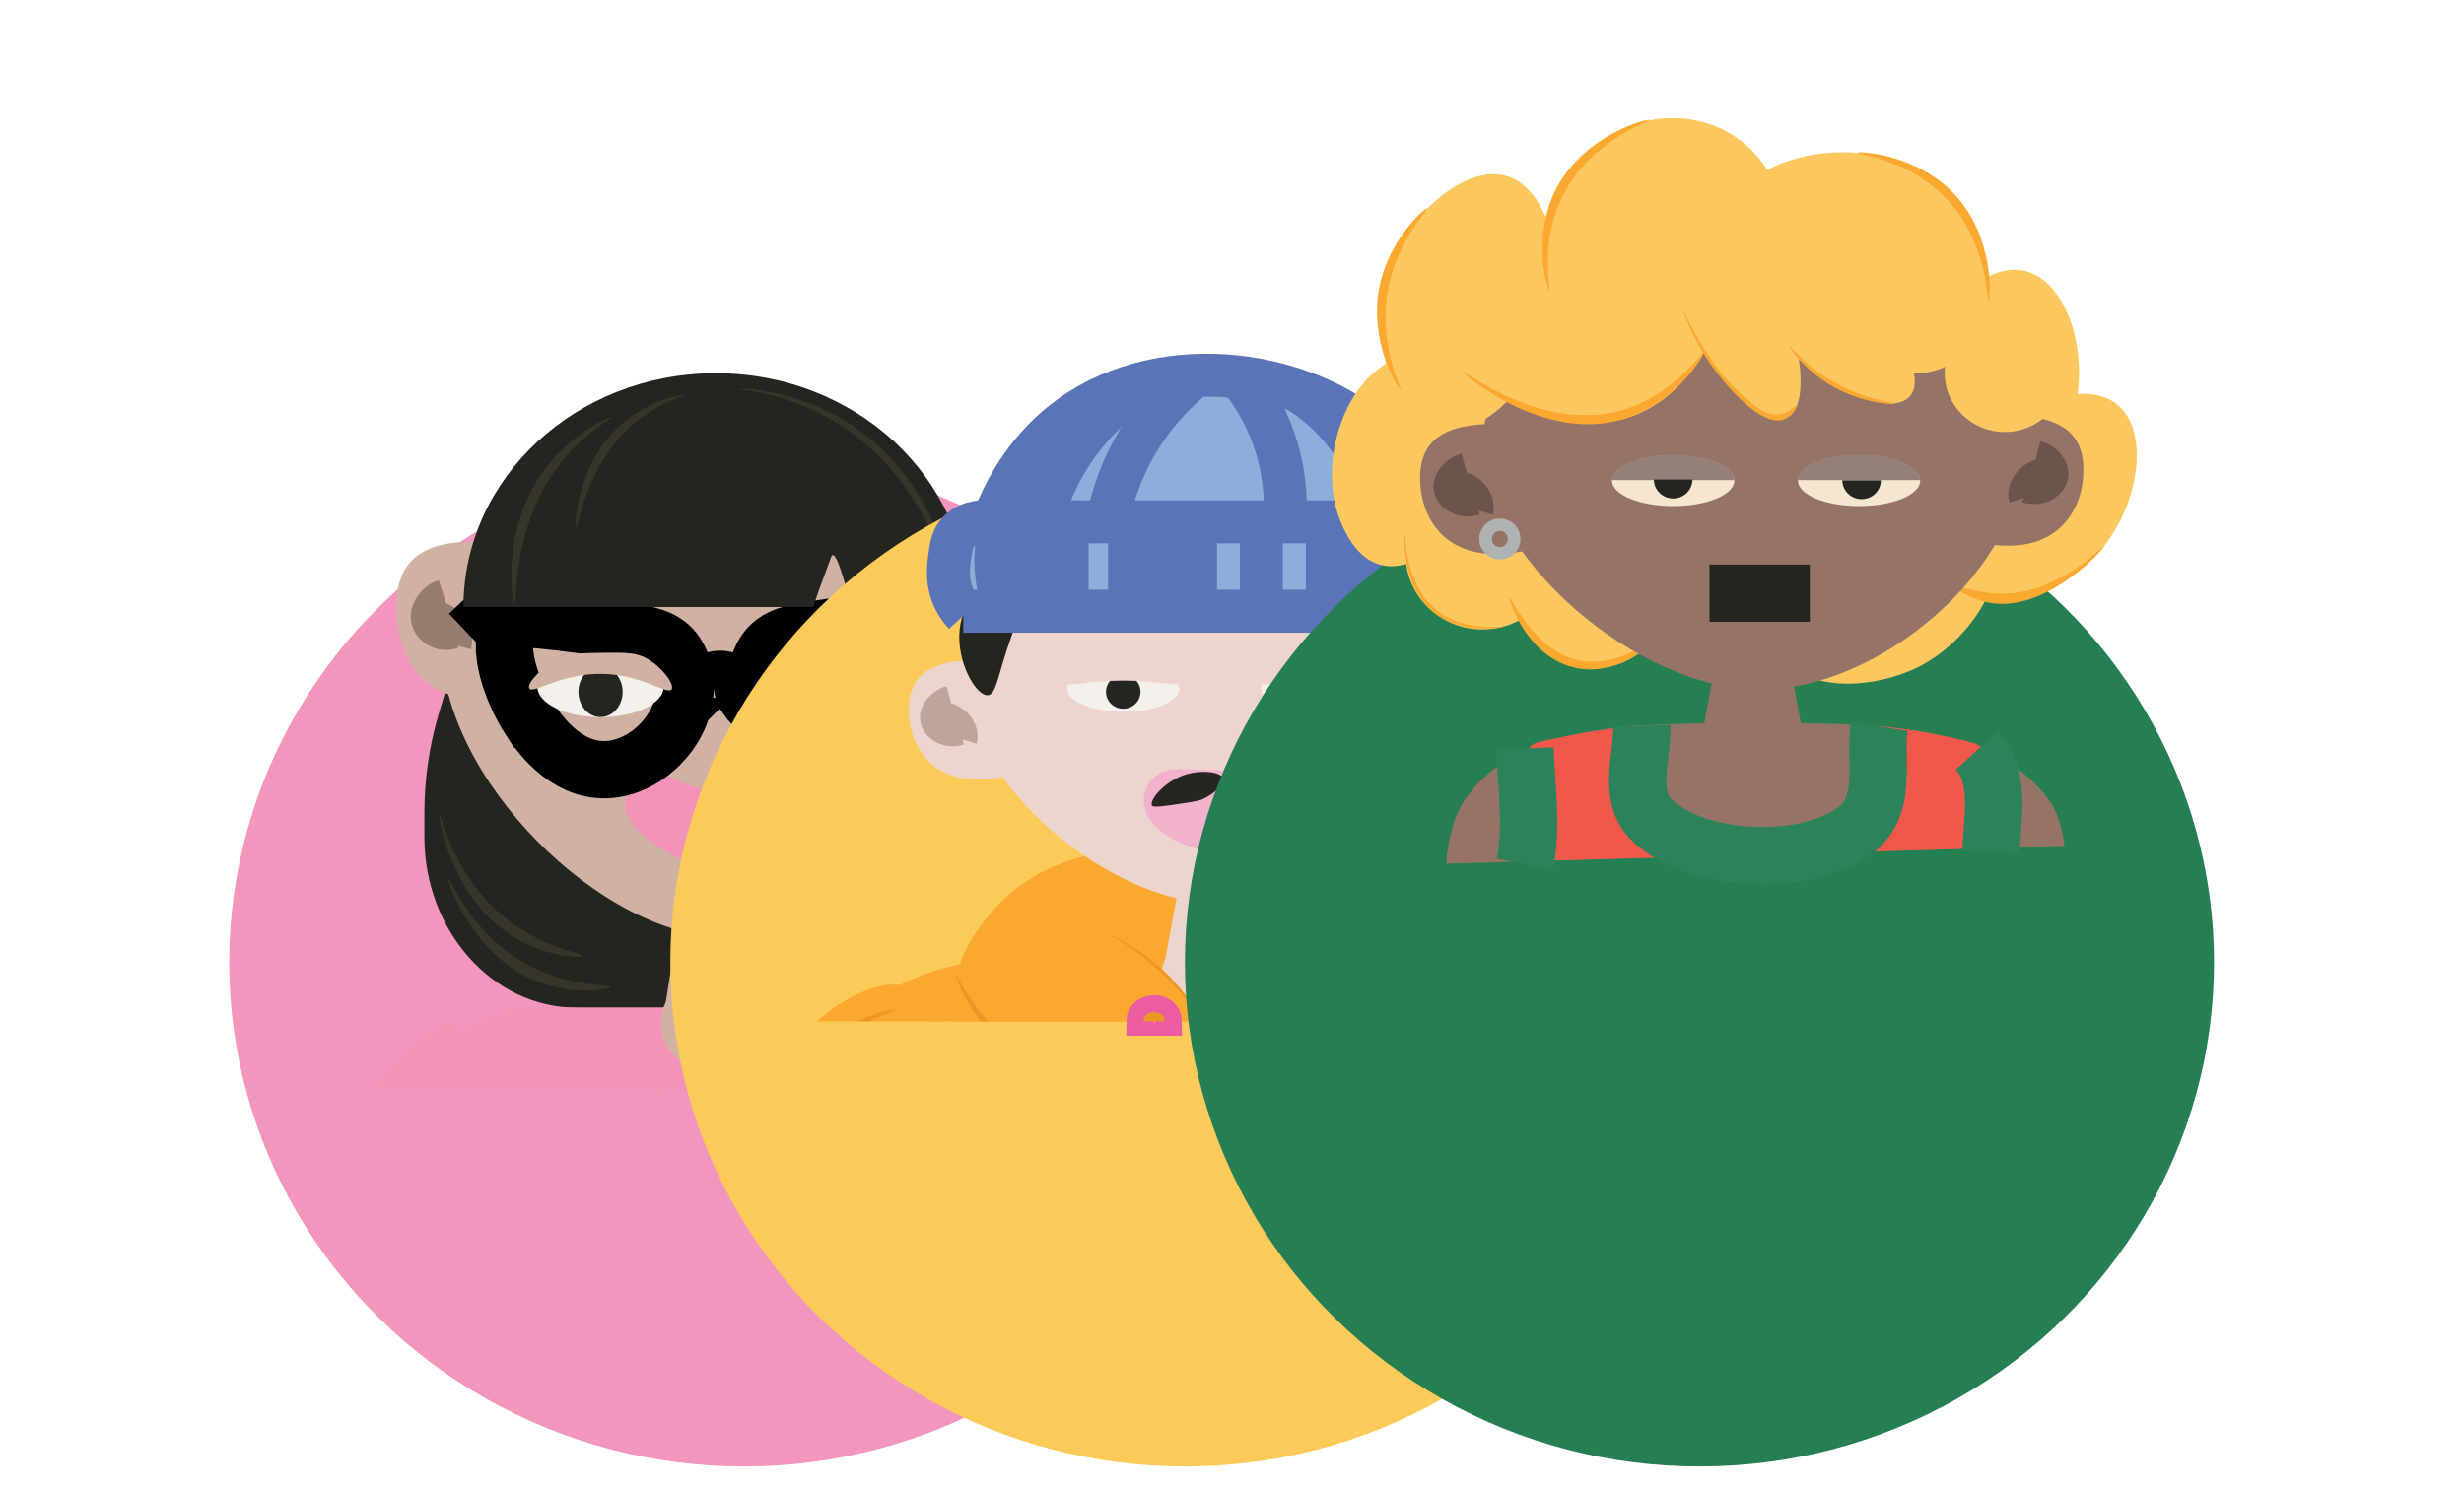 <svg width="43" height="26" viewBox="0 0 43 26" fill="none" xmlns="http://www.w3.org/2000/svg">
<g filter="url(#filter0_d_50_6736)">
<g filter="url(#filter1_d_50_6736)">
<ellipse cx="12.98" cy="8.798" rx="8.98" ry="8.798" fill="#F296BD"/>
</g>
<path d="M15.071 13.587H10.057C8.599 13.587 7.406 12.245 7.406 10.607V10.193C7.406 9.612 7.488 9.034 7.65 8.482C8.395 5.903 8.985 4.647 9.421 4.709C9.692 4.75 9.905 5.3 10.055 6.365H15.068C15.357 5.346 15.657 4.833 15.97 4.823C16.484 4.807 17.031 6.147 17.613 8.847C17.681 9.169 17.717 9.498 17.717 9.827V10.605C17.717 12.245 16.524 13.585 15.066 13.585L15.071 13.587Z" fill="#252520"/>
<path d="M14.887 6.818C14.887 7.573 15.673 8.184 16.643 8.184C17.613 8.184 17.994 7.35 17.994 6.596C17.994 5.841 17.613 5.453 16.643 5.453C15.673 5.453 14.887 6.064 14.887 6.818Z" fill="#CFB2A4"/>
<path d="M10.025 6.818C10.025 7.573 9.239 8.184 8.269 8.184C7.299 8.184 6.918 7.35 6.918 6.596C6.918 5.841 7.299 5.453 8.269 5.453C9.239 5.453 10.025 6.064 10.025 6.818Z" fill="#CFB2A4"/>
<path d="M17.442 7.427C17.442 9.755 14.925 12.367 12.706 12.367C10.486 12.367 7.704 9.571 7.704 7.243C7.704 4.916 10.486 3.942 12.706 3.942C14.925 3.942 17.442 5.097 17.442 7.425V7.427Z" fill="#CFB2A4"/>
<path d="M7.917 7.07C7.656 7.166 7.44 6.974 7.42 6.793C7.404 6.637 7.529 6.43 7.733 6.365" stroke="#977C6F" stroke-width="0.5" stroke-miterlimit="10"/>
<path d="M7.629 6.741C7.895 6.803 8.024 7.098 7.979 7.269" stroke="#977C6F" stroke-width="0.5" stroke-miterlimit="10"/>
<path d="M16.967 6.984C17.229 7.08 17.444 6.888 17.465 6.707C17.481 6.551 17.356 6.344 17.151 6.279" stroke="#977C6F" stroke-width="0.5" stroke-miterlimit="10"/>
<path d="M17.256 6.655C16.99 6.717 16.861 7.013 16.906 7.184" stroke="#977C6F" stroke-width="0.5" stroke-miterlimit="10"/>
<path d="M13.085 10.726H12.056L11.377 15.021L13.774 15.044L13.085 10.726Z" fill="#CFB2A4"/>
<path d="M15.07 13.588H9.403C8.458 13.588 7.622 14.145 7.134 14.982L17.39 15.075C16.908 14.186 16.05 13.588 15.07 13.588Z" fill="#F493B9"/>
<path d="M12.563 14.754C13.132 14.754 13.594 14.351 13.594 13.855C13.594 13.358 13.132 12.956 12.563 12.956C11.993 12.956 11.531 13.358 11.531 13.855C11.531 14.351 11.993 14.754 12.563 14.754Z" fill="#CFB2A4"/>
<path d="M10.655 13.225C10.65 13.274 9.817 13.438 9.028 12.956C8.127 12.406 7.786 11.315 7.811 11.297C7.831 11.281 8.113 12.054 8.849 12.608C9.726 13.267 10.662 13.173 10.655 13.225Z" fill="#37342A"/>
<path d="M10.175 12.683C10.164 12.73 9.317 12.722 8.615 12.092C7.813 11.369 7.645 10.229 7.67 10.213C7.693 10.201 7.849 11.02 8.49 11.714C9.251 12.538 10.187 12.634 10.173 12.683H10.175Z" fill="#37342A"/>
<path d="M13.778 10.159C13.814 10.252 13.549 10.504 13.285 10.633C12.899 10.822 12.542 10.745 12.422 10.716C12.045 10.625 11.688 10.369 11.716 10.275C11.741 10.185 12.102 10.338 12.724 10.304C13.371 10.268 13.742 10.06 13.78 10.159H13.778Z" fill="#F4F0EB"/>
<path d="M11.409 10.006C11.436 9.936 11.936 10.351 12.722 10.304C13.324 10.268 13.946 9.975 13.982 10.063C13.982 10.068 13.982 10.073 13.982 10.081C13.937 10.208 13.442 10.682 12.767 10.687C11.993 10.693 11.379 10.084 11.409 10.006Z" stroke="#F493BA" stroke-miterlimit="10"/>
<path d="M15.904 8.521C15.782 8.71 15.305 9.441 14.55 9.405C13.878 9.371 13.251 8.741 13.197 8.07C13.19 8 13.165 7.668 13.342 7.391C13.535 7.09 13.846 7.039 14.471 6.951C16.052 6.725 16.154 6.751 16.238 6.862C16.518 7.238 16.195 8.075 15.907 8.521H15.904Z" stroke="black" stroke-miterlimit="10"/>
<path d="M9.244 8.549C9.367 8.739 9.844 9.469 10.598 9.433C11.27 9.399 11.897 8.77 11.952 8.098C11.959 8.028 11.984 7.697 11.806 7.419C11.613 7.119 11.302 7.067 10.678 6.979C9.097 6.753 8.994 6.779 8.91 6.891C8.631 7.267 8.953 8.104 9.242 8.549H9.244Z" stroke="black" stroke-miterlimit="10"/>
<path d="M11.986 8.179C11.986 8.34 12.229 7.819 12.613 7.86C12.981 7.902 13.078 8.355 13.162 8.285" stroke="black" stroke-miterlimit="10"/>
<path d="M8.844 7.049C8.628 6.821 8.415 6.595 8.199 6.367" stroke="black" stroke-miterlimit="10"/>
<path d="M16.594 6.095C16.508 6.469 16.42 6.842 16.334 7.215" stroke="black" stroke-miterlimit="10"/>
<path d="M14.505 5.722C14.585 5.504 14.805 6.406 14.855 6.595H16.897C16.897 4.341 14.925 2.514 12.492 2.514C10.06 2.514 8.088 4.341 8.088 6.595H14.198C14.237 6.427 14.389 6.038 14.505 5.722Z" fill="#252520"/>
<path d="M8.981 6.531C8.937 6.526 8.794 5.574 9.217 4.675C9.698 3.646 10.655 3.258 10.671 3.286C10.684 3.309 10.007 3.631 9.521 4.47C8.944 5.471 9.026 6.539 8.981 6.531Z" fill="#37342A"/>
<path d="M10.057 5.204C10.023 5.191 10.057 4.385 10.539 3.737C11.091 2.996 11.929 2.871 11.938 2.897C11.945 2.921 11.345 3.043 10.818 3.631C10.191 4.331 10.094 5.217 10.057 5.201V5.204Z" fill="#37342A"/>
<path d="M12.892 2.791C12.897 2.77 14.403 2.781 15.525 3.975C16.477 4.989 16.679 6.352 16.652 6.365C16.622 6.38 16.361 4.955 15.293 3.916C14.198 2.851 12.89 2.809 12.895 2.791H12.892Z" fill="#37342A"/>
<path d="M7.933 13.917C7.668 13.808 7.15 14.261 6.566 14.977L8.199 14.992C8.204 14.401 8.127 13.997 7.933 13.917Z" fill="#F493B9"/>
<path d="M16.661 13.917C16.459 14 16.386 14.438 16.397 15.067L18.112 15.083C17.494 14.308 16.94 13.803 16.661 13.917Z" fill="#F493B9"/>
<path d="M14.646 8.518C15.254 8.518 15.748 8.279 15.748 7.985C15.748 7.69 15.254 7.451 14.646 7.451C14.037 7.451 13.544 7.69 13.544 7.985C13.544 8.279 14.037 8.518 14.646 8.518Z" fill="#F4F0EB"/>
<path d="M14.646 8.516C14.859 8.516 15.032 8.319 15.032 8.075C15.032 7.832 14.859 7.635 14.646 7.635C14.433 7.635 14.26 7.832 14.26 8.075C14.26 8.319 14.433 8.516 14.646 8.516Z" fill="#252520"/>
<path d="M13.403 8.026C13.465 8.148 13.903 7.783 14.594 7.762C15.334 7.741 15.838 8.13 15.893 8.013C15.931 7.928 15.693 7.666 15.434 7.523C15.214 7.402 15.005 7.399 14.594 7.394C14.216 7.389 14.023 7.389 13.837 7.495C13.576 7.643 13.358 7.935 13.405 8.029L13.403 8.026Z" fill="#CFB2A4"/>
<path d="M10.48 8.518C11.088 8.518 11.582 8.279 11.582 7.985C11.582 7.69 11.088 7.451 10.48 7.451C9.871 7.451 9.378 7.69 9.378 7.985C9.378 8.279 9.871 8.518 10.48 8.518Z" fill="#F4F0EB"/>
<path d="M10.48 8.516C10.693 8.516 10.866 8.319 10.866 8.075C10.866 7.832 10.693 7.635 10.48 7.635C10.267 7.635 10.094 7.832 10.094 8.075C10.094 8.319 10.267 8.516 10.48 8.516Z" fill="#252520"/>
<path d="M11.725 8.026C11.663 8.148 11.225 7.783 10.534 7.762C9.794 7.741 9.289 8.13 9.235 8.013C9.196 7.928 9.435 7.666 9.694 7.523C9.914 7.402 10.123 7.399 10.534 7.394C10.911 7.389 11.104 7.389 11.291 7.495C11.552 7.643 11.77 7.935 11.722 8.029L11.725 8.026Z" fill="#CFB2A4"/>
<g filter="url(#filter2_d_50_6736)">
<ellipse cx="20.678" cy="8.798" rx="8.98" ry="8.798" fill="#FCCA59"/>
</g>
<path d="M26.684 13.207C25.359 12.484 23.448 12.544 23.103 13.252C23.01 13.442 23.056 13.624 23.196 13.826H27.502C27.278 13.598 27.012 13.385 26.686 13.207H26.684Z" fill="#FAA830"/>
<path d="M19.279 13.331C18.95 12.614 17.043 12.506 15.7 13.194C15.354 13.372 15.069 13.59 14.833 13.824H19.223C19.326 13.655 19.354 13.497 19.277 13.329L19.279 13.331Z" fill="#FAA830"/>
<path d="M21.162 12.059C19.903 12.059 17.78 12.059 16.209 13.826H26.313C24.662 12.051 22.168 12.061 21.162 12.059Z" fill="#FAA830"/>
<path d="M25.794 13.545C25.836 12.694 25.131 12.011 24.889 11.78C23.865 10.792 22.495 10.778 21.221 10.768C19.875 10.757 18.431 10.745 17.435 11.78C17.263 11.958 16.583 12.666 16.649 13.545C16.657 13.64 16.672 13.733 16.696 13.826H25.753C25.776 13.733 25.79 13.64 25.794 13.545Z" fill="#FAA830"/>
<path d="M25.519 8.006C25.519 9.783 23.281 11.778 21.307 11.778C19.334 11.778 16.859 9.642 16.859 7.865C16.859 6.088 19.334 5.344 21.307 5.344C23.281 5.344 25.519 6.227 25.519 8.004V8.006Z" fill="#EDD5CD"/>
<path d="M23.727 8.429C23.727 9.005 24.426 9.472 25.289 9.472C26.151 9.472 26.491 8.835 26.491 8.259C26.491 7.683 26.151 7.386 25.289 7.386C24.426 7.386 23.727 7.853 23.727 8.429Z" fill="#EDD5CD"/>
<path d="M18.623 8.562C18.623 9.138 17.924 9.605 17.061 9.605C16.199 9.605 15.859 8.967 15.859 8.392C15.859 7.816 16.199 7.519 17.061 7.519C17.924 7.519 18.623 7.986 18.623 8.562Z" fill="#EDD5CD"/>
<path d="M16.748 8.756C16.516 8.829 16.324 8.683 16.306 8.544C16.292 8.425 16.403 8.267 16.584 8.218" stroke="#BFA49B" stroke-width="0.5" stroke-miterlimit="10"/>
<path d="M16.491 8.504C16.728 8.552 16.843 8.777 16.803 8.908" stroke="#BFA49B" stroke-width="0.5" stroke-miterlimit="10"/>
<path d="M25.577 8.556C25.809 8.629 26.001 8.483 26.02 8.344C26.034 8.225 25.923 8.067 25.741 8.018" stroke="#BFA49B" stroke-width="0.5" stroke-miterlimit="10"/>
<path d="M25.834 8.305C25.598 8.352 25.482 8.578 25.523 8.709" stroke="#BFA49B" stroke-width="0.5" stroke-miterlimit="10"/>
<path d="M17.645 7.123C17.409 7.788 17.39 8.12 17.241 8.134C17.031 8.152 16.685 7.546 16.748 6.98C16.859 6.005 18.172 5.372 18.344 5.53C18.455 5.631 18.041 6.005 17.645 7.121V7.123Z" fill="#252520"/>
<path d="M24.673 7.123C24.909 7.788 24.927 8.12 25.077 8.134C25.287 8.152 25.632 7.546 25.57 6.98C25.459 6.005 24.145 5.372 23.974 5.53C23.863 5.631 24.277 6.005 24.673 7.121V7.123Z" fill="#252520"/>
<path d="M25.268 5.106H17.059C16.766 5.106 16.528 5.339 16.528 5.627V6.199C16.528 6.486 16.766 6.719 17.059 6.719H25.268C25.562 6.719 25.799 6.486 25.799 6.199V5.627C25.799 5.339 25.562 5.106 25.268 5.106Z" fill="#8DADDB"/>
<path d="M17.122 6.066C17.122 4.105 18.942 2.514 21.19 2.514C23.836 2.514 25.699 5.272 25.258 6.066C24.967 6.588 23.446 6.654 18.625 5.106" fill="#8DADDB"/>
<path d="M17.493 5.106C17.437 5.304 17.358 5.581 17.382 5.914C17.407 6.258 17.495 6.516 17.493 6.723" stroke="#5B74B8" stroke-width="0.75" stroke-miterlimit="10"/>
<path d="M18.004 5.106C18.004 5.308 17.91 5.591 17.91 5.914C17.91 6.236 18.004 6.502 18.004 6.723" stroke="#5B74B8" stroke-width="0.75" stroke-miterlimit="10"/>
<path d="M18.623 5.106V6.723" stroke="#5B74B8" stroke-width="0.75" stroke-miterlimit="10"/>
<path d="M19.712 5.106V6.721" stroke="#5B74B8" stroke-width="0.75" stroke-miterlimit="10"/>
<path d="M20.287 5.106V6.721" stroke="#5B74B8" stroke-width="0.75" stroke-miterlimit="10"/>
<path d="M20.863 5.106V6.723" stroke="#5B74B8" stroke-width="0.75" stroke-miterlimit="10"/>
<path d="M22.012 5.106V6.723" stroke="#5B74B8" stroke-width="0.75" stroke-miterlimit="10"/>
<path d="M23.164 5.108V6.723" stroke="#5B74B8" stroke-width="0.75" stroke-miterlimit="10"/>
<path d="M23.739 5.106V6.723" stroke="#5B74B8" stroke-width="0.75" stroke-miterlimit="10"/>
<path d="M24.83 5.106C24.886 5.304 24.965 5.581 24.941 5.914C24.916 6.258 24.828 6.516 24.83 6.723" stroke="#5B74B8" stroke-width="0.75" stroke-miterlimit="10"/>
<path d="M24.319 5.106C24.319 5.308 24.414 5.591 24.414 5.914C24.414 6.236 24.319 6.502 24.319 6.723" stroke="#5B74B8" stroke-width="0.75" stroke-miterlimit="10"/>
<path d="M17.271 5.107C17.209 5.101 16.93 5.083 16.74 5.269C16.617 5.392 16.597 5.538 16.568 5.764C16.548 5.922 16.518 6.187 16.659 6.468C16.718 6.585 16.787 6.668 16.837 6.722" stroke="#5B74B8" stroke-width="0.75" stroke-miterlimit="10"/>
<path d="M25.078 5.107C25.141 5.101 25.42 5.083 25.61 5.269C25.733 5.392 25.753 5.538 25.781 5.764C25.802 5.922 25.832 6.187 25.691 6.468C25.632 6.585 25.608 6.694 25.497 6.666" stroke="#5B74B8" stroke-width="0.75" stroke-miterlimit="10"/>
<path d="M17.271 5.108H25.078" stroke="#5B74B8" stroke-width="0.75" stroke-miterlimit="10"/>
<path d="M16.811 6.668H25.577" stroke="#5B74B8" stroke-width="0.75" stroke-miterlimit="10"/>
<path d="M19.954 2.682C19.639 2.882 19.13 3.262 18.711 3.895C18.406 4.356 18.253 4.795 18.172 5.108" stroke="#5B74B8" stroke-width="0.75" stroke-miterlimit="10"/>
<path d="M25.078 5.106C24.953 4.774 24.709 4.257 24.232 3.782C22.881 2.435 20.331 2.082 18.677 3.272C18.372 3.491 17.721 4.032 17.324 5.106" stroke="#5B74B8" stroke-width="0.75" stroke-miterlimit="10"/>
<path d="M24.081 5.172C24.058 4.877 23.97 4.234 23.505 3.604C23.208 3.203 22.867 2.955 22.636 2.815" stroke="#5B74B8" stroke-width="0.75" stroke-miterlimit="10"/>
<path d="M20.863 2.553C20.56 2.797 20.103 3.23 19.75 3.893C19.503 4.358 19.384 4.788 19.326 5.106" stroke="#5B74B8" stroke-width="0.75" stroke-miterlimit="10"/>
<path d="M22.42 5.108C22.442 4.814 22.44 4.356 22.283 3.826C22.105 3.222 21.804 2.797 21.604 2.555" stroke="#5B74B8" stroke-width="0.75" stroke-miterlimit="10"/>
<path d="M19.602 8.425C20.143 8.425 20.582 8.243 20.582 8.018C20.582 7.792 20.143 7.61 19.602 7.61C19.061 7.61 18.623 7.792 18.623 8.018C18.623 8.243 19.061 8.425 19.602 8.425Z" fill="#F4F0EB"/>
<path d="M22.992 8.425C23.533 8.425 23.971 8.243 23.971 8.018C23.971 7.792 23.533 7.61 22.992 7.61C22.451 7.61 22.012 7.792 22.012 8.018C22.012 8.243 22.451 8.425 22.992 8.425Z" fill="#F4F0EB"/>
<path d="M19.602 8.37C19.769 8.37 19.903 8.238 19.903 8.075C19.903 7.912 19.769 7.78 19.602 7.78C19.436 7.78 19.301 7.912 19.301 8.075C19.301 8.238 19.436 8.37 19.602 8.37Z" fill="#252520"/>
<path d="M23.05 8.37C23.216 8.37 23.351 8.238 23.351 8.075C23.351 7.912 23.216 7.78 23.05 7.78C22.884 7.78 22.749 7.912 22.749 8.075C22.749 8.238 22.884 8.37 23.05 8.37Z" fill="#252520"/>
<path d="M20.584 7.926C20.564 7.99 20.251 7.879 19.604 7.879C18.958 7.879 18.645 7.99 18.625 7.926C18.598 7.845 19.063 7.519 19.604 7.519C20.146 7.519 20.612 7.845 20.584 7.926Z" fill="#EDD5CD"/>
<path d="M23.971 7.926C23.951 7.99 23.638 7.879 22.992 7.879C22.345 7.879 22.032 7.99 22.012 7.926C21.986 7.845 22.45 7.519 22.992 7.519C23.533 7.519 24 7.845 23.971 7.926Z" fill="#EDD5CD"/>
<path d="M21.645 10.61H20.729L20.136 13.826H22.24L21.645 10.61Z" fill="#EDD5CD"/>
<path d="M21.188 13.685C21.694 13.685 22.105 13.378 22.105 12.999C22.105 12.62 21.694 12.312 21.188 12.312C20.681 12.312 20.271 12.62 20.271 12.999C20.271 13.378 20.681 13.685 21.188 13.685Z" fill="#EDD5CD"/>
<path d="M19.063 12.395C18.205 12.395 17.225 13.072 17.063 13.826H20.968C20.542 13.048 19.905 12.395 19.063 12.395Z" fill="#FAA830"/>
<path d="M25.497 13.626C25.386 12.882 24.113 12.38 23.093 12.463C22.212 12.534 21.382 13.052 20.944 13.826H25.499C25.507 13.761 25.507 13.694 25.499 13.626H25.497Z" fill="#FAA830"/>
<path d="M22.085 13.826C22.085 13.711 21.978 13.618 21.847 13.618C21.715 13.618 21.608 13.711 21.608 13.826H22.083H22.085Z" stroke="#EC5CA1" stroke-width="0.5" stroke-miterlimit="10"/>
<path d="M20.38 13.826C20.38 13.711 20.273 13.618 20.142 13.618C20.01 13.618 19.903 13.711 19.903 13.826H20.378H20.38Z" stroke="#EC5CA1" stroke-width="0.5" stroke-miterlimit="10"/>
<path d="M20.291 13.717C20.233 13.674 20.168 13.666 20.168 13.666C20.168 13.666 20.101 13.658 20.031 13.686C19.994 13.7 19.97 13.753 19.95 13.826H20.326C20.315 13.767 20.303 13.727 20.289 13.717H20.291Z" fill="#ED9626"/>
<path d="M21.982 13.709C21.919 13.678 21.857 13.666 21.857 13.666C21.857 13.666 21.79 13.654 21.723 13.666C21.673 13.676 21.651 13.737 21.646 13.826H22.04C22.022 13.763 22.002 13.719 21.98 13.709H21.982Z" fill="#ED9626"/>
<path d="M16.689 13.032C16.671 13.044 16.8 13.426 17.113 13.826H17.243C16.875 13.41 16.707 13.02 16.687 13.032H16.689Z" fill="#ED9626"/>
<path d="M20.497 13.139C19.968 12.566 19.372 12.304 19.364 12.314C19.358 12.322 19.82 12.54 20.327 13.039C20.748 13.45 20.976 13.832 20.986 13.826C20.986 13.826 20.812 13.482 20.495 13.139H20.497Z" fill="#ED9626"/>
<path d="M21.337 13.371C22.137 12.518 23.234 12.411 23.23 12.395C23.224 12.379 22.058 12.47 21.281 13.323C21.129 13.489 21.01 13.666 20.919 13.826H20.986C21.079 13.681 21.194 13.523 21.337 13.371Z" fill="#ED9626"/>
<path d="M25.687 12.894C25.669 12.882 25.44 13.381 25.046 13.826H25.176C25.519 13.391 25.705 12.906 25.687 12.894Z" fill="#ED9626"/>
<path d="M21.291 10.287C21.707 10.287 22.044 10.206 22.044 10.105C22.044 10.005 21.707 9.923 21.291 9.923C20.875 9.923 20.538 10.005 20.538 10.105C20.538 10.206 20.875 10.287 21.291 10.287Z" fill="#F4F0EB"/>
<path d="M22.154 9.963C22.188 10.058 21.772 10.365 21.307 10.365C20.841 10.365 20.424 10.054 20.461 9.955C20.483 9.892 20.691 9.945 21.384 9.945C21.966 9.945 22.136 9.908 22.156 9.963H22.154Z" stroke="#F2B2CE" stroke-miterlimit="10"/>
<path d="M20.992 9.947C20.962 9.961 20.903 9.985 20.628 10.024C20.295 10.074 20.13 10.097 20.105 10.062C20.043 9.967 20.36 9.577 20.794 9.492C21.006 9.45 21.297 9.47 21.338 9.581C21.378 9.688 21.174 9.866 20.99 9.947H20.992Z" fill="#262520"/>
<path d="M21.642 9.947C21.673 9.961 21.731 9.985 22.006 10.024C22.339 10.074 22.505 10.097 22.529 10.062C22.592 9.967 22.275 9.577 21.84 9.492C21.628 9.45 21.337 9.47 21.297 9.581C21.256 9.688 21.46 9.866 21.644 9.947H21.642Z" fill="#262520"/>
<path d="M15.7 13.195C15.641 13.183 15.429 13.151 15.031 13.321C14.748 13.442 14.494 13.614 14.263 13.826H16.463C16.255 13.478 16.003 13.252 15.698 13.197L15.7 13.195Z" fill="#FAA830"/>
<path d="M26.949 13.205C26.551 13.037 26.341 13.068 26.28 13.078C25.943 13.141 25.67 13.409 25.45 13.824H27.836C27.575 13.557 27.282 13.345 26.949 13.203V13.205Z" fill="#FAA830"/>
<path d="M15.639 13.62C15.631 13.602 15.33 13.652 14.96 13.826H15.16C15.443 13.691 15.645 13.634 15.639 13.62Z" fill="#ED9626"/>
<path d="M26.266 13.547C26.258 13.565 26.567 13.632 26.963 13.824H27.179C26.704 13.581 26.276 13.525 26.266 13.547Z" fill="#ED9626"/>
<g filter="url(#filter3_d_50_6736)">
<ellipse cx="29.658" cy="8.798" rx="8.98" ry="8.798" fill="#267F53"/>
</g>
</g>
<path d="M25.871 10.986C26.613 10.986 27.215 10.397 27.215 9.669C27.215 8.942 26.613 8.353 25.871 8.353C25.128 8.353 24.527 8.942 24.527 9.669C24.527 10.397 25.128 10.986 25.871 10.986Z" fill="#FDC760"/>
<path d="M27.791 11.669C28.533 11.669 29.135 11.08 29.135 10.352C29.135 9.625 28.533 9.036 27.791 9.036C27.049 9.036 26.447 9.625 26.447 10.352C26.447 11.08 27.049 11.669 27.791 11.669Z" fill="#FDC760"/>
<path d="M29.067 10.986C29.078 11.003 28.389 11.824 27.527 11.663C26.639 11.497 26.311 10.428 26.337 10.411C26.361 10.393 26.779 11.396 27.604 11.536C28.374 11.665 29.056 10.971 29.067 10.988V10.986Z" fill="#FAA830"/>
<path d="M32.069 9.277C32.925 8.685 34.289 8.564 34.727 9.18C35.184 9.825 34.509 11.101 33.519 11.62C32.736 12.031 31.515 12.098 31.113 11.445C30.708 10.79 31.355 9.769 32.067 9.275L32.069 9.277Z" fill="#FDC760"/>
<path d="M34.425 7.943C35.048 7.12 36.306 6.587 36.92 7.038C37.56 7.51 37.327 8.928 36.55 9.725C35.939 10.354 34.799 10.792 34.21 10.296C33.616 9.796 33.906 8.63 34.425 7.943Z" fill="#FDC760"/>
<path d="M36.724 9.525C36.744 9.548 35.695 10.736 34.676 10.512C34.397 10.451 34.093 10.277 34.107 10.242C34.12 10.206 34.465 10.331 34.795 10.357C35.866 10.447 36.709 9.503 36.727 9.525H36.724Z" fill="#FAA830"/>
<path d="M33.455 6.592C33.655 5.585 34.557 4.575 35.31 4.723C36.095 4.879 36.506 6.258 36.159 7.305C35.884 8.133 35.048 9.008 34.298 8.807C33.543 8.607 33.29 7.432 33.458 6.592H33.455Z" fill="#FDC760"/>
<path d="M25.926 8.283C25.873 8.46 25.833 8.585 25.752 8.745C25.438 9.35 24.694 10.025 24.085 9.857C23.645 9.736 23.442 9.221 23.383 9.072C22.98 8.048 23.482 6.488 24.511 6.21C25.064 6.061 25.825 6.299 26.023 6.74C26.223 7.186 26.093 7.736 25.928 8.283H25.926Z" fill="#FDC760"/>
<path d="M35.301 7.928C35.301 9.863 32.864 12.036 30.715 12.036C28.565 12.036 25.871 9.71 25.871 7.775C25.871 5.84 28.565 5.03 30.715 5.03C32.864 5.03 35.301 5.991 35.301 7.926V7.928Z" fill="#957467"/>
<path d="M31.082 10.764H30.085L29.368 14.652H31.803L31.082 10.764Z" fill="#957467"/>
<path d="M30.585 14.113C31.136 14.113 31.583 13.778 31.583 13.366C31.583 12.953 31.136 12.618 30.585 12.618C30.033 12.618 29.586 12.953 29.586 13.366C29.586 13.778 30.033 14.113 30.585 14.113Z" fill="#957467"/>
<path d="M25.591 6.042C25.591 6.777 26.61 7.374 27.868 7.374C29.126 7.374 29.991 6.053 29.991 5.318C29.991 4.583 29.126 4.713 27.868 4.713C26.61 4.713 25.591 5.31 25.591 6.044V6.042Z" fill="#FDC760"/>
<path d="M27.017 5.894C26.722 6.708 25.891 7.65 25.136 7.493C24.344 7.329 23.931 6.016 24.137 5.034C24.375 3.902 25.508 2.846 26.289 3.07C27.078 3.297 27.413 4.805 27.019 5.894H27.017Z" fill="#FDC760"/>
<path d="M30.71 5.297C31.405 4.339 31.228 3.046 30.314 2.409C29.4 1.773 28.095 2.034 27.4 2.993C26.704 3.951 26.882 5.244 27.796 5.881C28.71 6.517 30.014 6.256 30.71 5.297Z" fill="#FDC760"/>
<path d="M32.142 6.038C31.927 5.913 29.87 4.691 30.202 3.639C30.464 2.814 32.12 2.338 33.299 2.904C34.373 3.42 34.989 4.766 34.617 5.672C34.586 5.747 34.379 6.232 33.88 6.43C33.262 6.676 32.611 6.31 32.142 6.038Z" fill="#FDC760"/>
<path d="M33.35 8.389C33.35 9.016 34.111 9.525 35.05 9.525C35.99 9.525 36.359 8.831 36.359 8.204C36.359 7.577 35.99 7.253 35.05 7.253C34.111 7.253 33.35 7.762 33.35 8.389Z" fill="#957467"/>
<path d="M27.791 8.534C27.791 9.161 27.03 9.669 26.091 9.669C25.151 9.669 24.782 8.976 24.782 8.348C24.782 7.721 25.151 7.398 26.091 7.398C27.03 7.398 27.791 7.907 27.791 8.534Z" fill="#957467"/>
<path d="M25.75 8.745C25.497 8.825 25.288 8.665 25.268 8.514C25.253 8.385 25.374 8.213 25.572 8.159" stroke="#6D544A" stroke-width="0.5" stroke-miterlimit="10"/>
<path d="M25.471 8.471C25.728 8.523 25.853 8.769 25.809 8.911" stroke="#6D544A" stroke-width="0.5" stroke-miterlimit="10"/>
<path d="M35.365 8.527C35.618 8.607 35.827 8.447 35.846 8.297C35.862 8.167 35.741 7.995 35.543 7.941" stroke="#6D544A" stroke-width="0.5" stroke-miterlimit="10"/>
<path d="M35.644 8.253C35.387 8.305 35.261 8.551 35.305 8.693" stroke="#6D544A" stroke-width="0.5" stroke-miterlimit="10"/>
<path d="M29.729 6.159C29.751 6.182 29.245 7.036 28.334 7.314C26.924 7.745 25.495 6.499 25.508 6.471C25.521 6.443 26.916 7.564 28.312 7.157C29.203 6.898 29.705 6.135 29.727 6.159H29.729Z" fill="#FAA830"/>
<path d="M29.606 5.887C29.127 4.978 28.924 3.738 29.309 3.51C29.712 3.273 30.644 4.199 31.086 5.21C31.436 6.01 31.588 7.107 31.174 7.294C30.761 7.482 30.004 6.646 29.604 5.887H29.606Z" fill="#FDC760"/>
<path d="M31.588 6.43C30.913 5.896 30.369 4.984 30.622 4.646C30.886 4.292 31.946 4.659 32.622 5.29C33.156 5.788 33.614 6.607 33.326 6.921C33.037 7.24 32.151 6.874 31.588 6.428V6.43Z" fill="#FDC760"/>
<path d="M26.24 10.934C26.24 10.947 25.567 11.089 25.066 10.723C24.43 10.26 24.507 9.299 24.518 9.296C24.531 9.294 24.494 10.219 25.108 10.676C25.594 11.036 26.24 10.921 26.24 10.934Z" fill="#FAA830"/>
<path d="M27.037 5.062C27.003 5.062 26.718 4.122 27.166 3.277C27.659 2.35 28.761 2.064 28.779 2.094C28.796 2.122 27.791 2.437 27.296 3.372C26.854 4.206 27.067 5.062 27.037 5.062Z" fill="#FAA830"/>
<path d="M24.443 6.797C24.41 6.805 23.895 5.993 24.065 5.047C24.221 4.178 24.881 3.616 24.909 3.635C24.938 3.654 24.364 4.206 24.214 5.1C24.058 6.047 24.472 6.786 24.441 6.794L24.443 6.797Z" fill="#FAA830"/>
<path d="M31.361 7.072C31.375 7.087 31.276 7.268 31.124 7.322C30.743 7.456 30.136 6.758 29.859 6.365C29.514 5.874 29.364 5.402 29.371 5.4C29.375 5.398 29.489 5.684 29.729 6.07C30.006 6.512 30.237 6.745 30.371 6.865C30.607 7.079 30.827 7.275 31.062 7.232C31.232 7.202 31.346 7.059 31.361 7.072Z" fill="#FAA830"/>
<path d="M33.077 7.045C33.073 7.062 32.582 7.053 32.076 6.795C31.511 6.506 31.209 6.047 31.223 6.034C31.234 6.023 31.517 6.411 32.076 6.708C32.613 6.995 33.081 7.027 33.077 7.045Z" fill="#FAA830"/>
<path d="M32.415 2.665C32.426 2.635 33.425 2.678 34.091 3.372C34.821 4.133 34.736 5.245 34.703 5.253C34.67 5.26 34.696 4.225 33.959 3.46C33.301 2.777 32.406 2.695 32.415 2.665Z" fill="#FAA830"/>
<path d="M29.199 8.833C29.788 8.833 30.266 8.634 30.266 8.389C30.266 8.144 29.788 7.945 29.199 7.945C28.61 7.945 28.132 8.144 28.132 8.389C28.132 8.634 28.61 8.833 29.199 8.833Z" fill="#F5E7CF"/>
<path d="M32.444 8.833C33.033 8.833 33.51 8.634 33.51 8.389C33.51 8.144 33.033 7.945 32.444 7.945C31.854 7.945 31.377 8.144 31.377 8.389C31.377 8.634 31.854 8.833 32.444 8.833Z" fill="#F5E7CF"/>
<path d="M28.13 8.38C28.13 8.135 28.607 7.937 29.197 7.937C29.787 7.937 30.264 8.135 30.264 8.38" fill="#94807A"/>
<path d="M31.377 8.38C31.377 8.135 31.854 7.937 32.444 7.937C33.033 7.937 33.51 8.135 33.51 8.38" fill="#94807A"/>
<path d="M29.535 8.37C29.535 8.553 29.384 8.7 29.199 8.7C29.014 8.7 28.862 8.551 28.862 8.37" fill="#252520"/>
<path d="M32.824 8.383C32.824 8.566 32.672 8.712 32.488 8.712C32.303 8.712 32.151 8.564 32.151 8.383" fill="#252520"/>
<path d="M34.986 7.54C35.566 7.54 36.036 7.08 36.036 6.512C36.036 5.944 35.566 5.484 34.986 5.484C34.407 5.484 33.937 5.944 33.937 6.512C33.937 7.08 34.407 7.54 34.986 7.54Z" fill="#FDC760"/>
<path d="M31.584 10.353H29.833" stroke="#252520" stroke-miterlimit="10"/>
<path d="M35.776 13.991C34.81 12.611 32.613 12.616 30.587 12.62C28.497 12.624 26.526 12.626 25.598 13.909C25.391 14.193 25.284 14.566 25.235 15.075L36.031 14.764C35.974 14.409 35.895 14.156 35.778 13.991H35.776Z" fill="#957467"/>
<path d="M26.174 9.515C26.235 9.515 26.285 9.467 26.285 9.407C26.285 9.347 26.235 9.299 26.174 9.299C26.113 9.299 26.064 9.347 26.064 9.407C26.064 9.467 26.113 9.515 26.174 9.515Z" stroke="#AFB2B2" stroke-width="0.5" stroke-miterlimit="10"/>
<path d="M28.576 14.113C28.357 13.587 28.834 12.831 28.559 12.671C28.521 12.65 28.502 12.665 28.064 12.727C27.892 12.751 27.672 12.783 27.373 12.842C27.023 12.911 26.85 12.945 26.797 12.969C26.37 13.169 26.672 14.018 26.577 15.033L30.145 14.93C29.41 14.826 28.755 14.544 28.574 14.109L28.576 14.113Z" fill="#F15849"/>
<path d="M34.516 13.001C34.414 12.947 34.203 12.904 33.781 12.816C33.7 12.799 33.44 12.747 33.095 12.708C32.912 12.687 32.82 12.671 32.793 12.682C32.461 12.809 32.866 13.784 32.534 14.337C32.369 14.613 32.017 14.794 31.586 14.891L34.736 14.801C34.705 13.917 34.931 13.227 34.514 12.999L34.516 13.001Z" fill="#F15849"/>
<path d="M28.651 12.665C28.665 13.281 28.361 13.945 28.907 14.387C29.467 14.841 30.242 14.906 30.448 14.921C30.629 14.934 31.601 15.01 32.318 14.535C32.98 14.098 32.699 13.279 32.796 12.678" stroke="#2C835B" stroke-miterlimit="10"/>
<path d="M26.612 13.062C26.636 13.743 26.744 14.404 26.612 15.083" stroke="#2C835B" stroke-miterlimit="10"/>
<path d="M34.502 13.094C34.925 13.559 34.769 14.305 34.742 14.87" stroke="#2C835B" stroke-miterlimit="10"/>
<defs>
<filter id="filter0_d_50_6736" x="0" y="0" width="42.639" height="25.597" filterUnits="userSpaceOnUse" color-interpolation-filters="sRGB">
<feFlood flood-opacity="0" result="BackgroundImageFix"/>
<feColorMatrix in="SourceAlpha" type="matrix" values="0 0 0 0 0 0 0 0 0 0 0 0 0 0 0 0 0 0 127 0" result="hardAlpha"/>
<feOffset dy="4"/>
<feGaussianBlur stdDeviation="2"/>
<feComposite in2="hardAlpha" operator="out"/>
<feColorMatrix type="matrix" values="0 0 0 0 0 0 0 0 0 0 0 0 0 0 0 0 0 0 0.25 0"/>
<feBlend mode="normal" in2="BackgroundImageFix" result="effect1_dropShadow_50_6736"/>
<feBlend mode="normal" in="SourceGraphic" in2="effect1_dropShadow_50_6736" result="shape"/>
</filter>
<filter id="filter1_d_50_6736" x="0" y="0" width="25.961" height="25.597" filterUnits="userSpaceOnUse" color-interpolation-filters="sRGB">
<feFlood flood-opacity="0" result="BackgroundImageFix"/>
<feColorMatrix in="SourceAlpha" type="matrix" values="0 0 0 0 0 0 0 0 0 0 0 0 0 0 0 0 0 0 127 0" result="hardAlpha"/>
<feOffset dy="4"/>
<feGaussianBlur stdDeviation="2"/>
<feComposite in2="hardAlpha" operator="out"/>
<feColorMatrix type="matrix" values="0 0 0 0 0 0 0 0 0 0 0 0 0 0 0 0 0 0 0.25 0"/>
<feBlend mode="normal" in2="BackgroundImageFix" result="effect1_dropShadow_50_6736"/>
<feBlend mode="normal" in="SourceGraphic" in2="effect1_dropShadow_50_6736" result="shape"/>
</filter>
<filter id="filter2_d_50_6736" x="7.698" y="0" width="25.961" height="25.597" filterUnits="userSpaceOnUse" color-interpolation-filters="sRGB">
<feFlood flood-opacity="0" result="BackgroundImageFix"/>
<feColorMatrix in="SourceAlpha" type="matrix" values="0 0 0 0 0 0 0 0 0 0 0 0 0 0 0 0 0 0 127 0" result="hardAlpha"/>
<feOffset dy="4"/>
<feGaussianBlur stdDeviation="2"/>
<feComposite in2="hardAlpha" operator="out"/>
<feColorMatrix type="matrix" values="0 0 0 0 0 0 0 0 0 0 0 0 0 0 0 0 0 0 0.25 0"/>
<feBlend mode="normal" in2="BackgroundImageFix" result="effect1_dropShadow_50_6736"/>
<feBlend mode="normal" in="SourceGraphic" in2="effect1_dropShadow_50_6736" result="shape"/>
</filter>
<filter id="filter3_d_50_6736" x="16.678" y="0" width="25.961" height="25.597" filterUnits="userSpaceOnUse" color-interpolation-filters="sRGB">
<feFlood flood-opacity="0" result="BackgroundImageFix"/>
<feColorMatrix in="SourceAlpha" type="matrix" values="0 0 0 0 0 0 0 0 0 0 0 0 0 0 0 0 0 0 127 0" result="hardAlpha"/>
<feOffset dy="4"/>
<feGaussianBlur stdDeviation="2"/>
<feComposite in2="hardAlpha" operator="out"/>
<feColorMatrix type="matrix" values="0 0 0 0 0 0 0 0 0 0 0 0 0 0 0 0 0 0 0.25 0"/>
<feBlend mode="normal" in2="BackgroundImageFix" result="effect1_dropShadow_50_6736"/>
<feBlend mode="normal" in="SourceGraphic" in2="effect1_dropShadow_50_6736" result="shape"/>
</filter>
</defs>
</svg>
